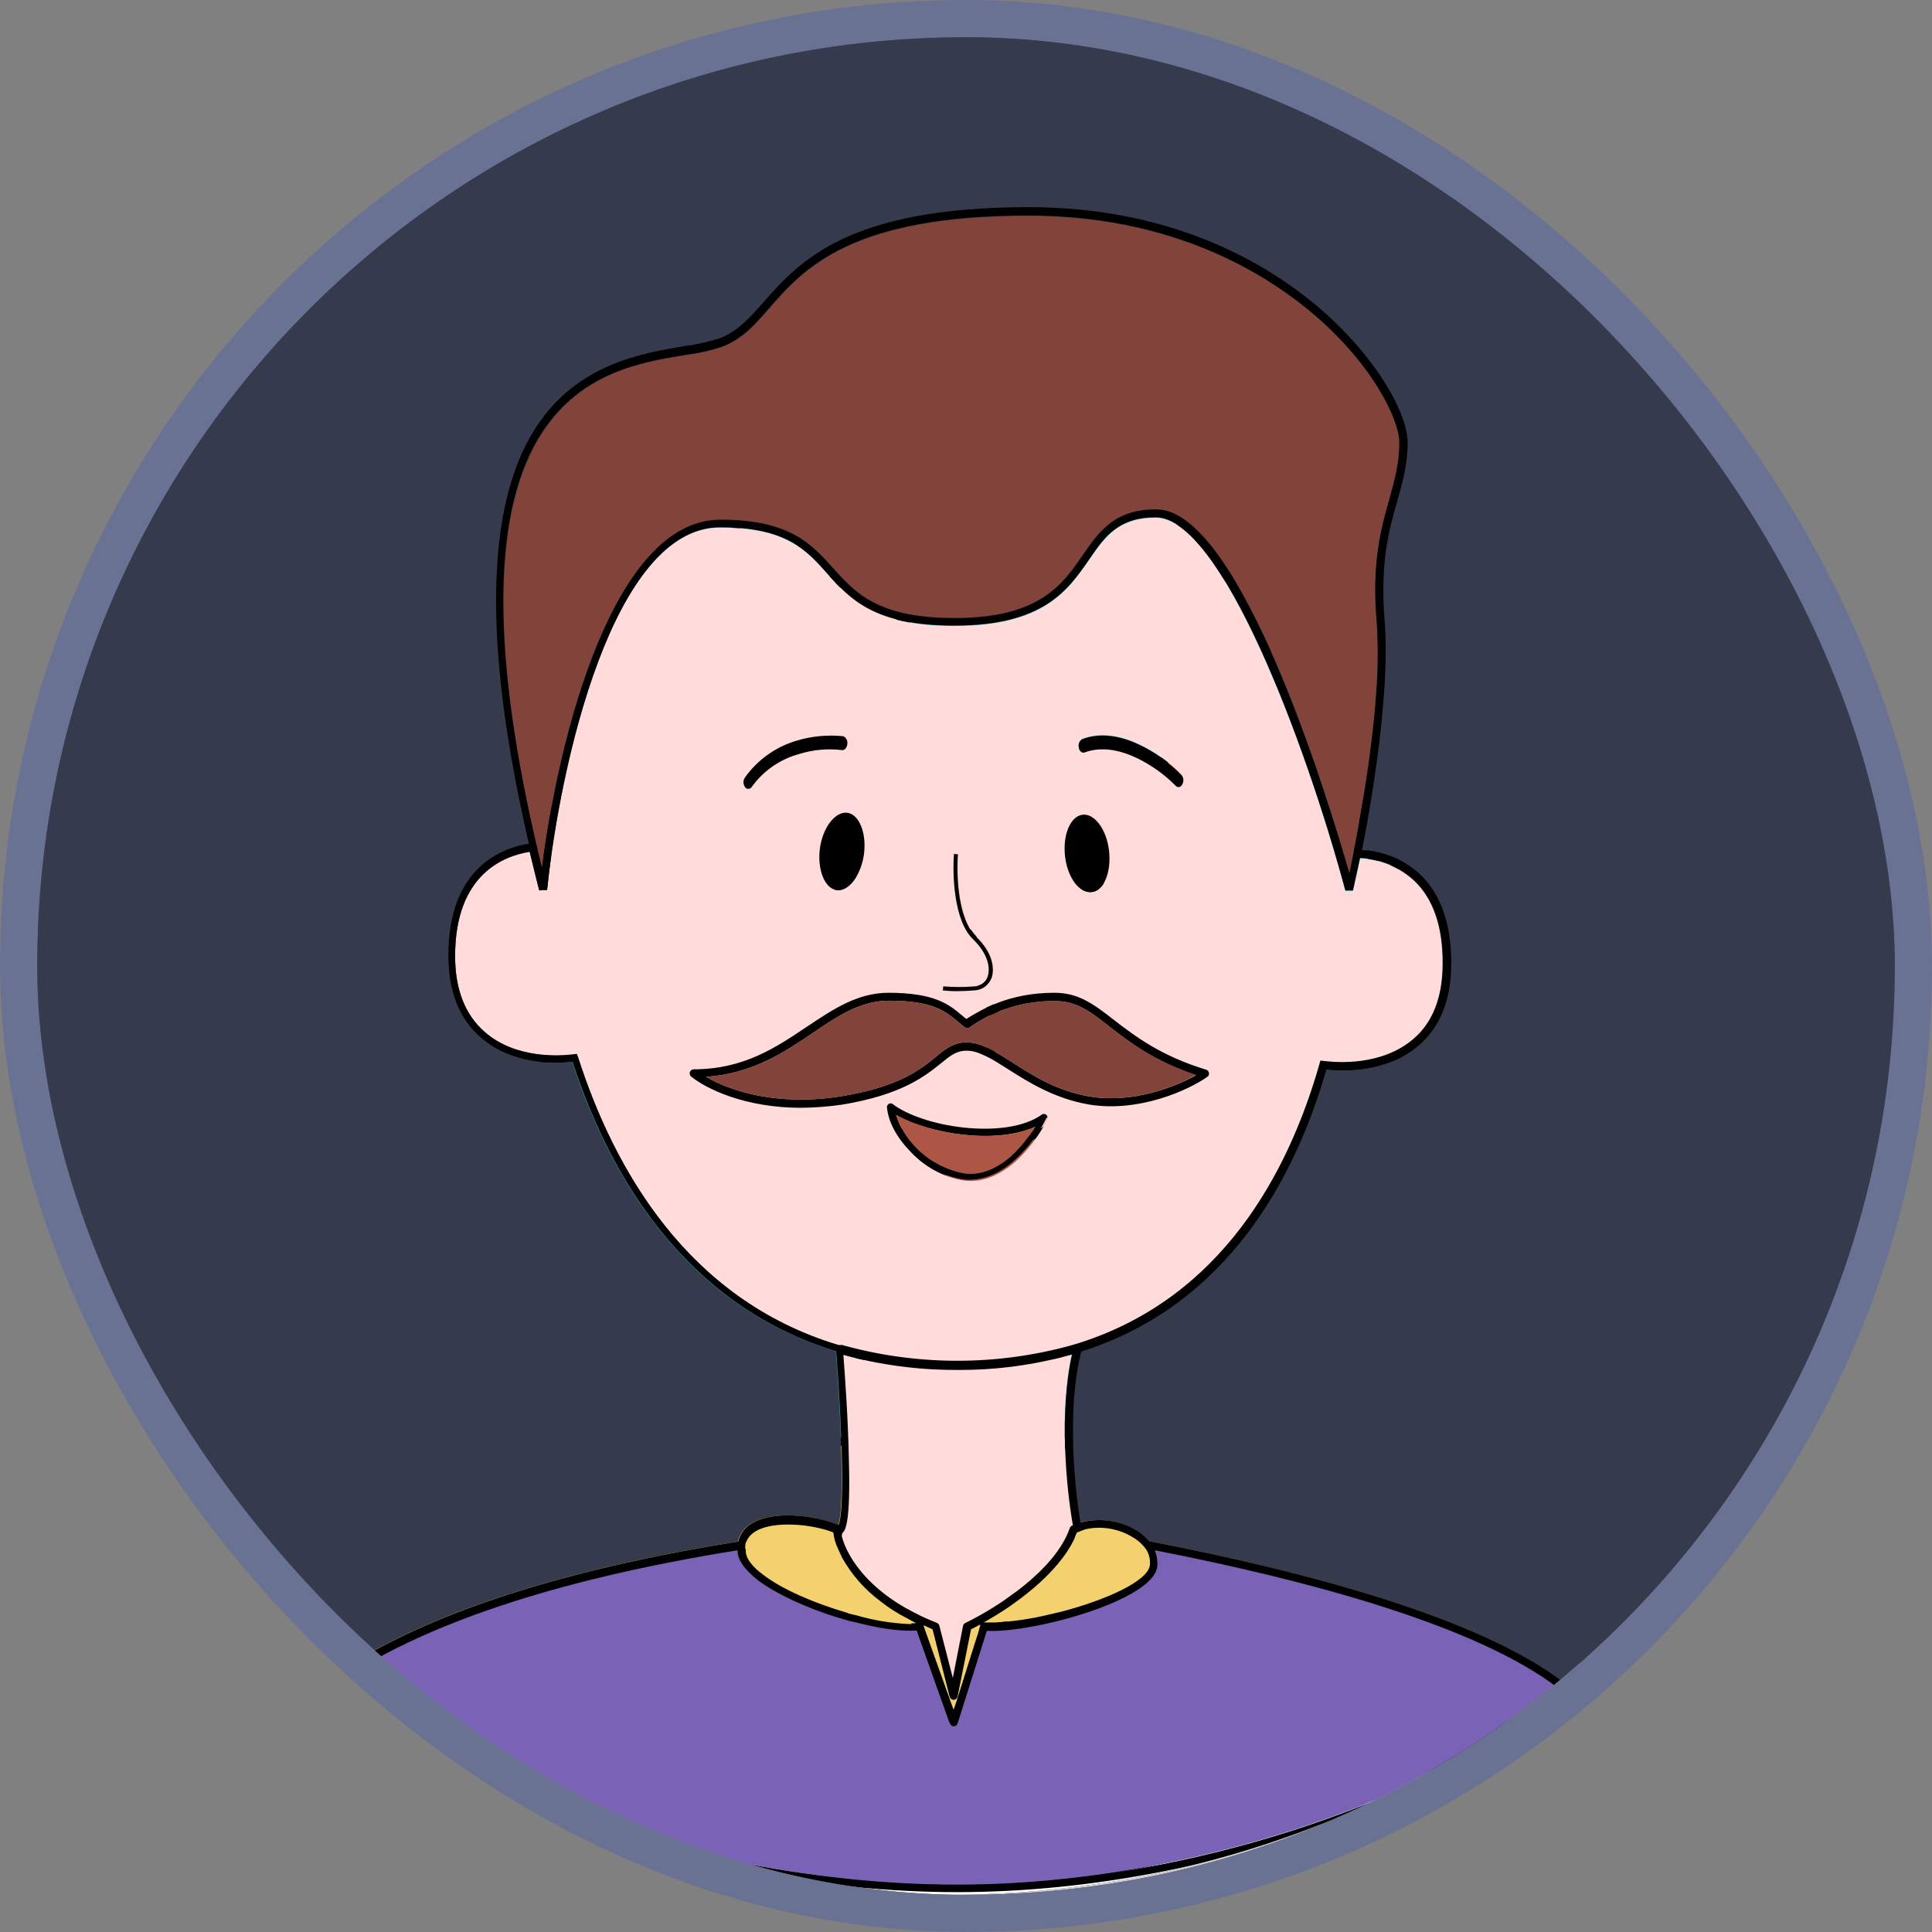 <svg width="52" height="52" viewBox="0 0 52 52" fill="none" xmlns="http://www.w3.org/2000/svg">
<rect x="0" y="0" width="52" height="52" fill="#808080" stroke="none"/>
<g clip-path="url(#clip0_530_2082)">
<rect x="1" y="1" width="50" height="50" rx="25" fill="#363A4D"/>
<g clip-path="url(#clip1_530_2082)">
<rect x="1" y="1" width="50" height="50" rx="25" fill="#363A4D"/>
<g clip-path="url(#clip2_530_2082)">
<rect x="-2" y="-4" width="55" height="55" rx="27.5" fill="#292C3A"/>
<g clip-path="url(#clip3_530_2082)">
<path d="M18.267 38.916C18.235 39.023 18.203 39.119 18.17 39.205L18.309 39.173C18.288 39.088 18.274 39.003 18.267 38.916ZM18.267 38.916C18.235 39.023 18.203 39.119 18.17 39.205L18.309 39.173C18.288 39.088 18.274 39.003 18.267 38.916ZM18.267 38.916C18.235 39.023 18.203 39.119 18.17 39.205L18.309 39.173C18.288 39.088 18.274 39.003 18.267 38.916ZM18.267 38.916C18.235 39.023 18.203 39.119 18.17 39.205L18.309 39.173C18.288 39.088 18.274 39.003 18.267 38.916ZM18.267 38.916C18.235 39.023 18.203 39.119 18.17 39.205L18.309 39.173C18.288 39.088 18.274 39.003 18.267 38.916ZM18.267 38.916C18.235 39.023 18.203 39.119 18.17 39.205L18.309 39.173C18.288 39.088 18.274 39.003 18.267 38.916ZM18.267 38.916C18.235 39.023 18.203 39.119 18.17 39.205L18.309 39.173C18.288 39.088 18.274 39.003 18.267 38.916ZM17.058 39.066C16.941 39.28 16.844 39.44 16.759 39.579C16.887 39.547 17.005 39.504 17.122 39.472C17.101 39.344 17.08 39.205 17.058 39.066ZM18.267 38.916C18.235 39.023 18.203 39.119 18.17 39.205L18.309 39.173C18.288 39.088 18.274 39.003 18.267 38.916ZM18.267 38.916C18.235 39.023 18.203 39.119 18.17 39.205L18.309 39.173C18.288 39.088 18.274 39.003 18.267 38.916ZM18.267 38.916C18.235 39.023 18.203 39.119 18.17 39.205L18.309 39.173C18.288 39.088 18.274 39.003 18.267 38.916ZM18.267 38.916C18.235 39.023 18.203 39.119 18.17 39.205L18.309 39.173C18.288 39.088 18.274 39.003 18.267 38.916ZM18.267 38.916C18.235 39.023 18.203 39.119 18.17 39.205L18.309 39.173C18.288 39.088 18.274 39.003 18.267 38.916ZM18.267 38.916C18.235 39.023 18.203 39.119 18.17 39.205L18.309 39.173C18.288 39.088 18.274 39.003 18.267 38.916Z" fill="#363A4D"/>
<path d="M41.965 45.717C37.872 48.685 33.046 50.478 28.008 50.902C22.97 51.326 17.912 50.365 13.38 48.123C16.085 49.438 20.139 50.85 25.058 50.85C30.394 50.85 34.961 49.278 37.859 47.952C39.283 47.314 40.656 46.566 41.965 45.717Z" fill="white"/>
<path d="M53.248 23.559C53.254 27.673 52.331 31.735 50.548 35.442C48.765 39.149 46.167 42.406 42.949 44.968C42.949 44.949 42.941 44.93 42.928 44.915C42.34 44.22 39.046 40.98 37.752 40.498C37.345 40.349 36.597 40.124 35.656 39.878C35.699 39.589 35.741 39.162 35.773 38.52C36.436 40.199 36.586 40.156 36.672 40.124C36.811 40.081 36.939 39.718 37.025 39.055C37.506 39.857 37.666 39.792 37.73 39.771C37.749 39.763 37.765 39.749 37.777 39.732C37.788 39.715 37.794 39.695 37.794 39.675C37.805 39.376 37.816 39.033 37.827 38.67C37.901 35.889 38.041 31.227 37.634 26.96C37.57 26.318 37.506 25.708 37.42 25.131C38.051 21.441 37.773 16.137 34.961 12.715C33.014 10.351 30.127 9.154 26.384 9.154C22.619 9.154 19.689 10.362 17.657 12.736C14.631 16.276 14.246 21.848 14.845 25.526C14.845 25.546 14.853 25.565 14.866 25.58C14.374 29.259 14.086 33.911 13.861 39.654C13.861 39.678 13.869 39.703 13.884 39.722C13.9 39.742 13.922 39.755 13.947 39.761C14.011 39.771 14.139 39.803 14.877 38.83C14.759 39.91 14.941 39.942 15.016 39.953C15.155 39.974 15.369 39.782 15.647 39.365C15.713 39.529 15.788 39.69 15.871 39.846C15.166 40.092 14.438 40.37 13.701 40.691C11.808 41.514 10.118 42.915 8.995 43.846C8.642 44.134 8.343 44.391 8.118 44.551C8.094 44.574 8.079 44.604 8.075 44.637C8.073 44.656 8.076 44.674 8.086 44.691C4.966 42.12 2.454 38.89 0.732 35.232C-0.989 31.574 -1.878 27.58 -1.87 23.537C-1.859 8.341 10.482 -4 25.699 -4C40.917 -4 53.248 8.341 53.248 23.559Z" fill="#363A4D"/>
<path d="M37.314 24.414C36.725 20.746 35.688 18.34 34.234 17.249C34.234 15.837 33.72 13.837 32.277 12.372C31.004 11.089 29.261 10.447 27.079 10.447C25.139 10.437 23.243 11.024 21.647 12.126C20.449 12.971 19.583 14.083 19.476 14.896C17.091 16.126 15.765 19.313 14.963 24.884C14.524 21.27 15.006 16.19 17.818 12.896C19.807 10.565 22.684 9.389 26.384 9.389C30.063 9.389 32.897 10.565 34.8 12.875C37.399 16.008 37.795 20.821 37.314 24.414Z" fill="#4377A5"/>
<path d="M37.613 38.659C37.602 38.959 37.592 39.226 37.592 39.483C37.39 39.228 37.211 38.956 37.057 38.67C37.046 38.65 37.028 38.633 37.007 38.623C36.986 38.614 36.962 38.611 36.939 38.617C36.916 38.621 36.896 38.633 36.88 38.65C36.865 38.668 36.856 38.69 36.854 38.713C36.8 39.173 36.704 39.697 36.629 39.868C36.469 39.643 36.084 38.755 35.784 37.932C35.777 37.908 35.76 37.889 35.738 37.877C35.716 37.865 35.691 37.861 35.667 37.868C35.642 37.873 35.62 37.886 35.605 37.906C35.589 37.925 35.581 37.95 35.581 37.975C35.573 38.59 35.53 39.204 35.453 39.814C35.164 39.739 34.865 39.664 34.544 39.59C34.502 39.546 34.462 39.5 34.426 39.451C34.414 39.435 34.397 39.423 34.378 39.418C34.359 39.412 34.338 39.412 34.319 39.419C34.3 39.423 34.282 39.432 34.267 39.445C34.252 39.458 34.241 39.475 34.234 39.493C34.234 39.499 34.234 39.505 34.232 39.511C34.23 39.516 34.227 39.521 34.223 39.526C32.49 39.13 30.459 38.766 28.748 38.702C28.544 37.59 28.523 36.927 28.651 35.975C32.608 34.371 34.715 28.938 34.822 25.623V25.356C34.822 22.287 33.795 19.88 33.218 18.993C33.956 16.319 32.298 14.223 31.197 13.4C31.185 13.391 31.172 13.385 31.159 13.382C31.145 13.378 31.131 13.377 31.117 13.379C31.103 13.381 31.09 13.386 31.078 13.393C31.066 13.4 31.055 13.41 31.047 13.421C31.038 13.432 31.032 13.445 31.029 13.459C31.025 13.472 31.024 13.486 31.026 13.5C31.029 13.514 31.033 13.528 31.04 13.54C31.047 13.552 31.057 13.562 31.068 13.571C32.127 14.362 33.72 16.373 33.014 18.939C31.004 21.367 27.443 21.57 25.657 21.303C25.422 21.271 25.261 21.26 25.154 21.249H25.079C25.079 21.238 25.09 21.228 25.09 21.217C25.165 21.025 25.325 20.597 25.325 19.656C25.325 19.346 25.304 18.982 25.261 18.544C24.983 15.806 21.85 15.196 20.235 15.25C20.207 15.252 20.181 15.264 20.162 15.283C20.142 15.303 20.13 15.329 20.128 15.357C20.128 17.549 19.476 18.715 18.791 19.934C18.043 21.249 17.283 22.607 17.283 25.356V25.623C17.337 28.222 18.224 30.853 19.732 32.874C20.652 34.104 21.743 35.034 22.951 35.633C23.08 36.777 23.069 37.462 22.909 38.691H22.673C21.275 38.695 19.881 38.842 18.513 39.13C18.471 38.905 18.428 38.67 18.396 38.445C18.392 38.421 18.381 38.399 18.364 38.381C18.346 38.364 18.324 38.353 18.299 38.349C18.276 38.348 18.253 38.355 18.233 38.368C18.214 38.382 18.2 38.401 18.192 38.424C18.107 38.702 18 39.002 17.904 39.269C17.711 39.312 17.519 39.365 17.326 39.419C17.283 39.205 17.251 38.959 17.219 38.713C17.216 38.69 17.207 38.669 17.192 38.651C17.176 38.634 17.156 38.622 17.134 38.617C17.111 38.611 17.087 38.614 17.066 38.623C17.045 38.633 17.027 38.65 17.016 38.67C16.824 39.034 16.599 39.419 16.428 39.675C16.31 39.707 16.203 39.75 16.086 39.782C15.962 39.564 15.858 39.335 15.776 39.098C15.77 39.079 15.759 39.063 15.743 39.052C15.728 39.04 15.709 39.034 15.69 39.034C15.669 39.031 15.647 39.035 15.628 39.044C15.609 39.053 15.594 39.069 15.583 39.087C15.439 39.324 15.266 39.543 15.07 39.739C15.027 39.568 15.059 38.969 15.134 38.467C15.138 38.443 15.134 38.418 15.123 38.397C15.111 38.375 15.092 38.358 15.07 38.349C15.048 38.341 15.024 38.34 15.001 38.346C14.978 38.351 14.957 38.364 14.941 38.381C14.674 38.754 14.385 39.111 14.075 39.451C14.332 33.323 14.642 28.928 15.08 25.612C15.08 25.58 15.091 25.538 15.091 25.506C15.091 25.473 15.102 25.431 15.102 25.399C15.262 24.212 15.444 23.174 15.636 22.233C16.481 18.212 17.701 15.998 19.615 15.036C19.63 15.027 19.643 15.015 19.652 15C19.662 14.985 19.667 14.968 19.668 14.95C19.797 13.464 22.77 10.641 27.058 10.641C29.186 10.641 30.876 11.272 32.105 12.512C33.528 13.945 34.02 15.924 33.998 17.292C34.001 17.325 34.017 17.356 34.041 17.378C35.763 18.629 36.693 21.656 37.175 25.142C37.185 25.249 37.207 25.366 37.217 25.484C37.228 25.527 37.228 25.57 37.239 25.612C37.848 30.264 37.699 35.601 37.613 38.659Z" fill="#1EB0B4"/>
<path d="M42.682 44.957C41.794 45.599 34.576 50.647 25.047 50.647C19.753 50.647 15.476 49 12.813 47.62C10.321 46.326 8.749 45.011 8.354 44.668C8.567 44.508 8.835 44.283 9.134 44.038C9.69 43.578 10.385 43 11.177 42.433C11.992 41.838 12.866 41.33 13.786 40.915C14.545 40.583 15.283 40.294 16 40.059C16.032 40.049 16.075 40.038 16.107 40.027C16.194 39.994 16.284 39.965 16.374 39.942C16.433 39.919 16.494 39.901 16.556 39.888C16.759 39.824 16.962 39.77 17.155 39.706L17.262 39.674C17.294 39.664 17.326 39.653 17.369 39.642C17.518 39.599 17.668 39.567 17.807 39.525L17.936 39.492L18.064 39.46L18.331 39.396C18.366 39.384 18.402 39.377 18.438 39.375C18.47 39.364 18.513 39.364 18.545 39.353C19.978 39.044 21.442 38.897 22.908 38.915C23.037 39.097 23.293 39.813 23.614 40.786C23.625 40.819 23.636 40.861 23.646 40.893C23.657 40.925 23.668 40.968 23.678 41C24.32 42.968 25.186 45.834 25.71 47.631C25.717 47.653 25.732 47.673 25.751 47.686C25.77 47.7 25.794 47.707 25.817 47.706C25.84 47.705 25.863 47.698 25.882 47.684C25.901 47.671 25.916 47.652 25.924 47.631C26.33 46.187 27.207 43.214 27.881 41.129C27.892 41.097 27.902 41.054 27.913 41.022C27.924 40.99 27.934 40.947 27.945 40.915C28.287 39.877 28.576 39.097 28.715 38.904C30.405 38.979 32.415 39.332 34.137 39.717C34.172 39.729 34.208 39.736 34.244 39.738C34.279 39.751 34.315 39.758 34.351 39.76C34.369 39.762 34.387 39.766 34.404 39.77C34.469 39.781 34.533 39.803 34.597 39.813C34.661 39.824 34.736 39.845 34.8 39.867C35.003 39.92 35.196 39.963 35.388 40.017C35.42 40.027 35.453 40.038 35.495 40.049L35.592 40.081C36.511 40.327 37.249 40.551 37.656 40.701C38.843 41.129 41.858 44.016 42.682 44.957Z" fill="#FFD14A"/>
<path d="M28.555 38.809C28.533 38.841 28.523 38.873 28.501 38.905C28.33 39.236 28.052 39.985 27.742 40.915C27.731 40.947 27.721 40.99 27.71 41.022C27.699 41.054 27.689 41.097 27.678 41.129C26.983 43.268 26.127 46.198 25.838 47.214C25.539 46.177 24.641 43.15 23.935 41.011C23.924 40.979 23.913 40.937 23.903 40.905C23.892 40.873 23.881 40.83 23.871 40.798C23.582 39.921 23.336 39.226 23.175 38.916C23.162 38.881 23.144 38.849 23.122 38.819V38.809C23.122 38.776 23.133 38.734 23.133 38.702C23.278 37.724 23.296 36.732 23.186 35.75C24.173 36.202 25.245 36.436 26.33 36.434C27.048 36.437 27.761 36.313 28.437 36.071C28.319 36.969 28.352 37.632 28.544 38.702C28.544 38.723 28.555 38.766 28.555 38.809Z" fill="#FEC2A9"/>
<path d="M33.089 19.186C30.993 21.581 27.432 21.784 25.625 21.517C25.4 21.485 25.24 21.474 25.143 21.463C25.004 21.453 24.919 21.453 24.876 21.378C24.833 21.303 24.855 21.239 24.897 21.143C24.994 20.897 25.229 20.255 25.058 18.565C24.801 16.042 21.924 15.432 20.352 15.464C20.331 17.646 19.679 18.811 18.984 20.041C18.256 21.335 17.497 22.672 17.497 25.356V25.623C17.583 29.634 19.732 33.804 23.111 35.462C23.186 35.494 23.261 35.537 23.336 35.569C23.411 35.601 23.507 35.644 23.582 35.676C24.448 36.029 25.374 36.211 26.309 36.211C27.041 36.214 27.766 36.08 28.448 35.815C28.491 35.804 28.523 35.783 28.566 35.772C28.608 35.762 28.64 35.74 28.683 35.73C32.469 34.115 34.479 28.853 34.586 25.623V25.356C34.608 22.426 33.656 20.105 33.089 19.186ZM20.919 22.233C20.898 22.255 20.869 22.267 20.839 22.267C20.809 22.267 20.78 22.255 20.759 22.233C20.738 22.212 20.726 22.183 20.726 22.153C20.726 22.123 20.738 22.094 20.759 22.073C21.112 21.72 21.593 21.538 22.042 21.442C22.418 21.364 22.803 21.339 23.186 21.367C23.202 21.369 23.217 21.373 23.231 21.38C23.244 21.387 23.256 21.397 23.266 21.409C23.276 21.421 23.284 21.435 23.288 21.45C23.293 21.465 23.295 21.48 23.293 21.496C23.292 21.511 23.288 21.526 23.28 21.54C23.273 21.553 23.263 21.566 23.251 21.576C23.239 21.586 23.226 21.593 23.211 21.598C23.196 21.602 23.18 21.604 23.165 21.602C22.807 21.575 22.447 21.597 22.096 21.667C21.657 21.74 21.249 21.936 20.919 22.233ZM23.379 25.41C23.356 25.447 23.331 25.483 23.304 25.517C23.27 25.558 23.23 25.594 23.186 25.623C23.124 25.669 23.049 25.695 22.973 25.698C22.888 25.7 22.805 25.674 22.737 25.623C22.693 25.594 22.654 25.558 22.62 25.517C22.589 25.485 22.563 25.449 22.545 25.41C22.415 25.177 22.345 24.916 22.341 24.65C22.331 24.062 22.587 23.581 22.919 23.581C23.25 23.581 23.539 24.041 23.55 24.629C23.567 24.9 23.508 25.171 23.379 25.41ZM26.705 27.388C26.373 26.918 26.191 26.18 26.106 25.623C26.106 25.591 26.095 25.549 26.095 25.517C26.095 25.485 26.084 25.442 26.084 25.41C26.074 25.303 26.063 25.206 26.063 25.132C26.063 25.105 26.073 25.079 26.09 25.059C26.108 25.04 26.133 25.027 26.159 25.025C26.187 25.024 26.214 25.033 26.236 25.051C26.258 25.069 26.272 25.093 26.277 25.121C26.279 25.221 26.289 25.322 26.309 25.42C26.309 25.452 26.32 25.495 26.32 25.527C26.32 25.559 26.33 25.602 26.33 25.634C26.416 26.158 26.587 26.843 26.887 27.27C26.961 27.36 27.013 27.466 27.037 27.579C27.061 27.693 27.057 27.811 27.026 27.923C26.887 28.383 26.309 28.618 26.191 28.661C26.181 28.661 26.17 28.671 26.159 28.671C26.138 28.67 26.117 28.662 26.099 28.649C26.082 28.636 26.07 28.617 26.063 28.596C26.058 28.583 26.056 28.569 26.056 28.555C26.057 28.54 26.06 28.526 26.066 28.513C26.072 28.5 26.08 28.489 26.091 28.479C26.101 28.47 26.114 28.462 26.127 28.457C26.416 28.351 26.747 28.126 26.822 27.859C26.839 27.776 26.837 27.692 26.817 27.61C26.796 27.529 26.758 27.453 26.705 27.388ZM28.437 30.286C28.277 30.716 28.038 31.111 27.731 31.452C27.389 31.826 26.94 32.126 26.395 32.093C25.874 32.05 25.38 31.844 24.983 31.505C24.598 31.184 24.331 30.789 24.256 30.415C24.252 30.396 24.255 30.377 24.262 30.36C24.27 30.343 24.282 30.328 24.299 30.318C24.312 30.308 24.329 30.302 24.347 30.302C24.364 30.302 24.381 30.308 24.395 30.318C24.78 30.553 25.518 30.725 26.298 30.725C27.079 30.725 27.849 30.564 28.288 30.169C28.301 30.154 28.319 30.145 28.339 30.143C28.359 30.141 28.378 30.146 28.394 30.158C28.413 30.173 28.427 30.193 28.434 30.216C28.442 30.239 28.443 30.263 28.437 30.286ZM29.988 24.843C29.963 25.043 29.898 25.236 29.795 25.41C29.774 25.442 29.753 25.485 29.731 25.517C29.705 25.554 29.677 25.59 29.646 25.623C29.595 25.682 29.533 25.728 29.463 25.76C29.392 25.791 29.316 25.807 29.239 25.805C29.183 25.795 29.13 25.774 29.082 25.742C29.034 25.711 28.993 25.671 28.961 25.623C28.938 25.589 28.916 25.554 28.897 25.517C28.878 25.483 28.864 25.447 28.854 25.41C28.775 25.168 28.757 24.911 28.801 24.661C28.886 24.084 29.229 23.656 29.549 23.699C29.87 23.741 30.073 24.265 29.988 24.843ZM31.603 22.18C31.585 22.205 31.559 22.222 31.529 22.228C31.499 22.234 31.468 22.228 31.442 22.212C31.146 22.007 30.822 21.845 30.48 21.731C30.063 21.577 29.61 21.543 29.175 21.635C29.16 21.639 29.145 21.641 29.129 21.639C29.114 21.637 29.099 21.632 29.086 21.624C29.073 21.616 29.061 21.605 29.053 21.592C29.044 21.579 29.038 21.564 29.036 21.549C29.032 21.534 29.032 21.519 29.034 21.504C29.036 21.489 29.042 21.474 29.05 21.462C29.058 21.449 29.068 21.437 29.081 21.429C29.093 21.42 29.107 21.413 29.122 21.41C29.603 21.282 30.116 21.367 30.555 21.506C30.922 21.622 31.268 21.795 31.581 22.02C31.603 22.04 31.617 22.067 31.621 22.096C31.625 22.125 31.618 22.155 31.603 22.18Z" fill="#FEC2A9"/>
<path d="M29.988 24.843C29.963 25.043 29.897 25.235 29.795 25.409C29.774 25.441 29.752 25.484 29.731 25.516C29.705 25.554 29.677 25.59 29.645 25.623C29.595 25.681 29.533 25.728 29.462 25.759C29.392 25.791 29.316 25.806 29.239 25.805C29.183 25.795 29.129 25.773 29.082 25.742C29.034 25.711 28.993 25.671 28.961 25.623C28.937 25.589 28.916 25.553 28.897 25.516C28.878 25.483 28.864 25.447 28.854 25.409C28.775 25.168 28.757 24.911 28.801 24.661C28.886 24.083 29.228 23.655 29.549 23.698C29.87 23.741 30.073 24.265 29.988 24.843Z" fill="black"/>
<path d="M23.56 24.628C23.575 24.9 23.512 25.171 23.378 25.409C23.356 25.446 23.331 25.482 23.304 25.516C23.27 25.557 23.23 25.593 23.186 25.623C23.123 25.668 23.049 25.694 22.972 25.698C22.888 25.699 22.805 25.673 22.737 25.623C22.693 25.593 22.653 25.557 22.619 25.516C22.588 25.485 22.563 25.448 22.544 25.409C22.414 25.177 22.344 24.916 22.341 24.649C22.33 24.061 22.587 23.58 22.919 23.58C23.25 23.58 23.539 24.04 23.56 24.628Z" fill="black"/>
<path fill-rule="evenodd" clip-rule="evenodd" d="M23.293 21.495C23.288 21.525 23.273 21.553 23.249 21.573C23.226 21.592 23.196 21.603 23.165 21.602C22.807 21.575 22.448 21.596 22.096 21.666C21.658 21.742 21.251 21.938 20.919 22.233C20.898 22.254 20.869 22.266 20.839 22.266C20.809 22.266 20.78 22.254 20.759 22.233C20.738 22.212 20.726 22.183 20.726 22.153C20.726 22.123 20.738 22.094 20.759 22.073C21.112 21.72 21.593 21.538 22.042 21.442C22.418 21.364 22.803 21.338 23.186 21.367C23.217 21.372 23.244 21.387 23.264 21.411C23.284 21.434 23.294 21.464 23.293 21.495Z" fill="black"/>
<path fill-rule="evenodd" clip-rule="evenodd" d="M31.602 22.179C31.584 22.203 31.558 22.221 31.528 22.226C31.498 22.232 31.468 22.227 31.442 22.211C31.145 22.005 30.821 21.843 30.479 21.73C30.062 21.575 29.61 21.542 29.175 21.633C29.16 21.638 29.144 21.64 29.129 21.638C29.113 21.636 29.099 21.631 29.085 21.623C29.072 21.615 29.061 21.604 29.052 21.591C29.044 21.578 29.038 21.563 29.036 21.548C29.032 21.533 29.031 21.518 29.034 21.503C29.036 21.488 29.041 21.473 29.049 21.46C29.057 21.447 29.068 21.436 29.08 21.427C29.092 21.418 29.106 21.412 29.121 21.409C29.602 21.28 30.116 21.366 30.554 21.505C30.921 21.621 31.268 21.794 31.581 22.018C31.602 22.038 31.616 22.065 31.62 22.095C31.624 22.124 31.618 22.154 31.602 22.179Z" fill="black"/>
<path d="M27.015 27.912C26.875 28.372 26.298 28.607 26.18 28.65C26.17 28.65 26.159 28.66 26.148 28.66C26.127 28.659 26.106 28.651 26.088 28.638C26.071 28.625 26.058 28.606 26.052 28.586C26.047 28.572 26.044 28.558 26.045 28.544C26.046 28.529 26.049 28.515 26.055 28.503C26.061 28.49 26.069 28.478 26.08 28.468C26.09 28.459 26.103 28.451 26.116 28.447C26.405 28.34 26.736 28.115 26.811 27.848C26.832 27.766 26.832 27.681 26.814 27.6C26.795 27.518 26.758 27.442 26.704 27.377C26.373 26.907 26.191 26.169 26.105 25.613C26.105 25.581 26.095 25.538 26.095 25.506C26.095 25.474 26.084 25.431 26.084 25.399C26.073 25.292 26.063 25.195 26.063 25.121C26.062 25.094 26.072 25.068 26.09 25.049C26.108 25.029 26.133 25.016 26.159 25.014C26.187 25.013 26.214 25.022 26.236 25.04C26.257 25.058 26.272 25.082 26.277 25.11C26.278 25.21 26.289 25.311 26.309 25.409C26.309 25.442 26.319 25.484 26.319 25.516C26.319 25.548 26.33 25.591 26.33 25.623C26.416 26.147 26.587 26.832 26.886 27.259C26.957 27.351 27.005 27.457 27.028 27.57C27.05 27.684 27.045 27.801 27.015 27.912Z" fill="black"/>
<path fill-rule="evenodd" clip-rule="evenodd" d="M28.394 30.179C28.378 30.168 28.358 30.163 28.338 30.165C28.319 30.166 28.3 30.175 28.287 30.19C27.849 30.575 27.079 30.746 26.298 30.746C25.517 30.746 24.779 30.575 24.394 30.34C24.381 30.329 24.364 30.324 24.346 30.324C24.329 30.324 24.312 30.329 24.298 30.34C24.283 30.351 24.272 30.365 24.264 30.382C24.257 30.399 24.254 30.418 24.255 30.436C24.32 30.81 24.598 31.217 24.983 31.527C25.379 31.867 25.873 32.074 26.394 32.115C26.94 32.147 27.389 31.848 27.731 31.473C28.031 31.128 28.27 30.734 28.437 30.308C28.448 30.244 28.437 30.201 28.394 30.179ZM26.405 31.922C25.924 31.88 25.468 31.689 25.1 31.377C24.835 31.167 24.626 30.896 24.491 30.586C24.94 30.789 25.613 30.917 26.298 30.917C26.961 30.917 27.645 30.8 28.137 30.511C27.996 30.807 27.812 31.081 27.592 31.324C27.271 31.687 26.865 31.944 26.405 31.922Z" fill="black"/>
<path fill-rule="evenodd" clip-rule="evenodd" d="M28.138 30.521C27.996 30.817 27.813 31.091 27.593 31.334C27.272 31.687 26.865 31.944 26.395 31.922C25.914 31.88 25.458 31.689 25.09 31.377C24.825 31.167 24.616 30.896 24.48 30.586C24.93 30.789 25.603 30.917 26.288 30.917C26.972 30.917 27.646 30.81 28.138 30.521Z" fill="#AE5646"/>
<path d="M42.927 44.916C42.339 44.22 39.045 40.98 37.751 40.499C37.345 40.349 36.596 40.124 35.655 39.879C35.698 39.59 35.741 39.162 35.773 38.52C36.436 40.199 36.586 40.157 36.671 40.124C36.81 40.082 36.939 39.718 37.024 39.055C37.505 39.857 37.666 39.793 37.73 39.772C37.749 39.763 37.765 39.75 37.776 39.733C37.788 39.716 37.794 39.696 37.794 39.675C37.805 39.376 37.816 39.034 37.826 38.67C37.901 35.89 38.04 31.227 37.634 26.96C37.57 26.318 37.505 25.709 37.42 25.131C38.051 21.442 37.773 16.138 34.96 12.715C33.014 10.352 30.126 9.154 26.384 9.154C22.619 9.154 19.689 10.363 17.657 12.737C14.631 16.277 14.246 21.848 14.845 25.527C14.845 25.547 14.852 25.566 14.866 25.581C14.374 29.259 14.085 33.911 13.861 39.654C13.86 39.679 13.868 39.703 13.884 39.723C13.9 39.742 13.922 39.756 13.946 39.761C14.01 39.772 14.139 39.804 14.877 38.831C14.759 39.911 14.941 39.943 15.016 39.953C15.155 39.975 15.368 39.782 15.647 39.365C15.713 39.53 15.788 39.69 15.871 39.846C15.165 40.093 14.438 40.37 13.7 40.691C11.807 41.515 10.118 42.916 8.995 43.846C8.642 44.135 8.342 44.392 8.118 44.552C8.093 44.574 8.078 44.605 8.075 44.638C8.072 44.656 8.076 44.675 8.086 44.691C8.086 44.702 8.097 44.712 8.107 44.723C8.118 44.734 9.797 46.274 12.706 47.792C12.92 47.899 13.133 48.017 13.369 48.124C16.074 49.439 20.127 50.851 25.047 50.851C30.383 50.851 34.95 49.279 37.848 47.953C39.273 47.305 40.649 46.554 41.965 45.707C42.296 45.461 42.628 45.215 42.949 44.958C42.946 44.942 42.939 44.927 42.927 44.916ZM17.817 12.876C19.807 10.544 22.683 9.368 26.384 9.368C30.062 9.368 32.896 10.544 34.8 12.854C37.398 16.009 37.794 20.822 37.313 24.415C36.725 20.747 35.687 18.341 34.233 17.25C34.233 15.838 33.72 13.838 32.276 12.373C31.003 11.09 29.26 10.448 27.079 10.448C25.139 10.438 23.242 11.024 21.646 12.127C20.448 12.972 19.582 14.084 19.475 14.897C17.09 16.127 15.764 19.314 14.962 24.885C14.524 21.249 15.016 16.18 17.817 12.876ZM15.775 39.119C15.769 39.101 15.758 39.085 15.743 39.073C15.727 39.062 15.709 39.055 15.689 39.055C15.668 39.052 15.647 39.056 15.628 39.066C15.609 39.075 15.593 39.09 15.582 39.109C15.438 39.346 15.266 39.565 15.069 39.761C15.026 39.59 15.058 38.991 15.133 38.488C15.138 38.464 15.133 38.44 15.122 38.418C15.11 38.397 15.092 38.38 15.069 38.371C15.047 38.363 15.023 38.361 15 38.367C14.977 38.373 14.957 38.385 14.941 38.403C14.673 38.776 14.384 39.133 14.075 39.472C14.331 33.344 14.641 28.949 15.08 25.634C15.08 25.602 15.091 25.559 15.091 25.527C15.091 25.495 15.101 25.452 15.101 25.42C15.262 24.233 15.443 23.196 15.636 22.255C16.481 18.234 17.7 16.02 19.614 15.057C19.629 15.049 19.642 15.036 19.652 15.021C19.661 15.007 19.666 14.989 19.668 14.972C19.796 13.485 22.769 10.662 27.057 10.662C29.185 10.662 30.875 11.293 32.105 12.534C33.527 13.967 34.019 15.945 33.998 17.314C34.001 17.347 34.016 17.377 34.041 17.399C35.762 18.651 36.693 21.677 37.174 25.163C37.185 25.27 37.206 25.388 37.217 25.506C37.227 25.548 37.227 25.591 37.238 25.634C37.826 30.275 37.676 35.612 37.591 38.67C37.58 38.97 37.57 39.237 37.57 39.494C37.368 39.239 37.189 38.967 37.035 38.681C37.024 38.66 37.006 38.644 36.985 38.634C36.964 38.625 36.94 38.622 36.917 38.627C36.895 38.632 36.874 38.644 36.858 38.661C36.843 38.678 36.834 38.7 36.832 38.724C36.778 39.184 36.682 39.708 36.607 39.879C36.447 39.654 36.062 38.766 35.762 37.943C35.755 37.919 35.738 37.899 35.716 37.887C35.694 37.875 35.669 37.872 35.645 37.879C35.62 37.884 35.598 37.897 35.583 37.917C35.567 37.936 35.559 37.961 35.559 37.986C35.551 38.601 35.508 39.215 35.431 39.825C35.142 39.75 34.843 39.675 34.522 39.6C34.48 39.557 34.44 39.51 34.404 39.462C34.392 39.446 34.375 39.434 34.356 39.429C34.337 39.423 34.316 39.423 34.297 39.429C34.278 39.434 34.26 39.443 34.245 39.456C34.23 39.469 34.219 39.486 34.212 39.504C34.212 39.51 34.212 39.516 34.21 39.522C34.208 39.527 34.205 39.532 34.201 39.536C32.468 39.141 30.437 38.777 28.726 38.713C28.522 37.601 28.501 36.938 28.629 35.986C32.608 34.371 34.714 28.939 34.821 25.623V25.356C34.821 22.287 33.794 19.881 33.217 18.993C33.955 16.319 32.297 14.223 31.196 13.4C31.185 13.391 31.172 13.385 31.158 13.382C31.145 13.378 31.131 13.378 31.117 13.38C31.103 13.382 31.089 13.386 31.077 13.393C31.065 13.401 31.055 13.41 31.046 13.421C31.038 13.432 31.032 13.445 31.028 13.459C31.025 13.473 31.024 13.487 31.026 13.501C31.028 13.514 31.032 13.528 31.04 13.54C31.047 13.552 31.056 13.563 31.067 13.571C32.126 14.362 33.72 16.373 33.014 18.939C31.003 21.367 27.442 21.57 25.656 21.303C25.421 21.271 25.261 21.26 25.154 21.249H25.079C25.079 21.239 25.09 21.228 25.09 21.217C25.164 21.025 25.325 20.597 25.325 19.656C25.325 19.346 25.303 18.982 25.261 18.544C24.983 15.806 21.849 15.197 20.234 15.25C20.207 15.252 20.181 15.264 20.161 15.284C20.141 15.303 20.129 15.329 20.127 15.357C20.127 17.549 19.475 18.715 18.791 19.934C18.042 21.249 17.283 22.608 17.283 25.356V25.623C17.336 28.222 18.224 30.853 19.732 32.874C20.651 34.104 21.742 35.034 22.951 35.633C23.079 36.777 23.068 37.462 22.908 38.691H22.673C21.275 38.695 19.881 38.842 18.513 39.13C18.47 38.905 18.427 38.67 18.395 38.446C18.392 38.421 18.38 38.399 18.363 38.381C18.346 38.364 18.323 38.353 18.299 38.349C18.275 38.348 18.252 38.355 18.233 38.368C18.213 38.382 18.199 38.402 18.192 38.424C18.106 38.702 17.999 39.002 17.903 39.269C17.71 39.312 17.518 39.365 17.326 39.419C17.283 39.205 17.251 38.959 17.219 38.713C17.216 38.69 17.206 38.669 17.191 38.651C17.175 38.634 17.155 38.622 17.133 38.617C17.11 38.611 17.087 38.614 17.065 38.624C17.044 38.633 17.026 38.65 17.015 38.67C16.823 39.034 16.598 39.419 16.427 39.675C16.31 39.708 16.203 39.75 16.085 39.782C15.963 39.57 15.86 39.349 15.775 39.119ZM23.186 35.74C24.172 36.192 25.245 36.425 26.33 36.424C27.048 36.426 27.761 36.303 28.437 36.061C28.319 36.959 28.351 37.622 28.544 38.691C28.554 38.724 28.554 38.766 28.565 38.798V38.809C28.544 38.841 28.533 38.873 28.512 38.905C28.34 39.237 28.062 39.986 27.752 40.916C27.742 40.948 27.731 40.991 27.72 41.023C27.71 41.055 27.699 41.098 27.688 41.13C26.993 43.269 26.137 46.199 25.849 47.215C25.549 46.177 24.651 43.151 23.945 41.012C23.934 40.98 23.924 40.937 23.913 40.905C23.902 40.873 23.892 40.83 23.881 40.798C23.592 39.921 23.346 39.226 23.186 38.916C23.173 38.882 23.155 38.849 23.133 38.82V38.809C23.133 38.777 23.143 38.734 23.143 38.702C23.282 37.505 23.293 36.809 23.186 35.74ZM28.469 35.815C27.787 36.078 27.061 36.212 26.33 36.211C25.395 36.211 24.469 36.029 23.603 35.676C23.517 35.644 23.432 35.601 23.357 35.569C23.282 35.537 23.207 35.494 23.133 35.462C19.742 33.804 17.604 29.634 17.518 25.623V25.356C17.518 22.672 18.267 21.335 19.005 20.041C19.7 18.811 20.352 17.645 20.373 15.464C21.945 15.432 24.822 16.041 25.079 18.565C25.25 20.255 25.015 20.896 24.918 21.142C24.886 21.239 24.854 21.314 24.897 21.378C24.94 21.442 25.025 21.453 25.164 21.463C25.326 21.471 25.486 21.489 25.646 21.517C27.442 21.784 31.014 21.581 33.11 19.185C33.677 20.116 34.629 22.426 34.629 25.367V25.634C34.522 28.853 32.511 34.125 28.726 35.74C28.683 35.751 28.651 35.772 28.608 35.783C28.561 35.791 28.515 35.802 28.469 35.815ZM18.309 39.173C18.256 39.184 18.213 39.194 18.17 39.205C18.203 39.119 18.235 39.012 18.267 38.916C18.274 39.003 18.288 39.089 18.309 39.173ZM17.122 39.472C17.005 39.504 16.876 39.547 16.759 39.579C16.844 39.44 16.941 39.269 17.058 39.066C17.08 39.205 17.101 39.344 17.122 39.472ZM25.057 50.648C19.764 50.648 15.486 49.001 12.823 47.621C10.332 46.327 8.76 45.012 8.364 44.67C8.578 44.509 8.845 44.285 9.145 44.039C9.701 43.579 10.396 43.001 11.187 42.434C12.002 41.84 12.877 41.331 13.796 40.916C14.556 40.584 15.294 40.296 16.01 40.06C16.042 40.05 16.085 40.039 16.117 40.028C16.205 39.995 16.294 39.966 16.384 39.943C16.444 39.92 16.504 39.902 16.566 39.889C16.77 39.825 16.973 39.772 17.165 39.708L17.272 39.675C17.304 39.665 17.336 39.654 17.379 39.643C17.529 39.6 17.678 39.569 17.817 39.526L17.946 39.494L18.074 39.462L18.341 39.397C18.376 39.385 18.412 39.378 18.448 39.376C18.48 39.365 18.523 39.365 18.555 39.355C19.989 39.045 21.452 38.898 22.919 38.916C23.047 39.098 23.304 39.814 23.624 40.788C23.635 40.82 23.646 40.862 23.657 40.895C23.667 40.927 23.678 40.969 23.689 41.002C24.33 42.969 25.196 45.835 25.721 47.632C25.727 47.654 25.742 47.674 25.761 47.688C25.78 47.701 25.804 47.708 25.827 47.707C25.851 47.706 25.873 47.699 25.892 47.686C25.911 47.672 25.926 47.654 25.934 47.632C26.341 46.188 27.218 43.215 27.891 41.13C27.902 41.098 27.913 41.055 27.924 41.023C27.934 40.991 27.945 40.948 27.956 40.916C28.298 39.879 28.587 39.098 28.726 38.905C30.415 38.98 32.426 39.333 34.147 39.718C34.182 39.73 34.218 39.738 34.254 39.74C34.289 39.752 34.325 39.759 34.361 39.761C34.379 39.764 34.397 39.767 34.415 39.772C34.479 39.782 34.543 39.804 34.607 39.814C34.672 39.825 34.746 39.846 34.81 39.868C35.014 39.921 35.206 39.964 35.399 40.018C35.431 40.028 35.463 40.039 35.506 40.05L35.602 40.082C36.522 40.328 37.259 40.552 37.666 40.702C38.842 41.141 41.858 44.028 42.681 44.969C41.804 45.611 34.586 50.648 25.057 50.648Z" fill="black"/>
</g>
<g clip-path="url(#clip4_530_2082)">
<path d="M53 23.476C53.005 27.711 52.024 31.89 50.135 35.68C48.245 39.471 45.499 42.769 42.113 45.314C39.85 43.542 35.122 42.293 30.917 41.482C30.838 41.39 30.749 41.307 30.65 41.237C30.42 41.084 30.16 40.982 29.888 40.938C29.615 40.894 29.337 40.908 29.07 40.98C28.9 39.934 28.707 37.874 29.092 36.38C32.998 35.142 34.834 31.759 35.688 28.791C36.147 28.845 37.332 28.877 38.185 28.13C38.762 27.628 39.05 26.892 39.05 25.92C39.05 24.874 38.773 24.074 38.217 23.54C37.79 23.139 37.234 22.905 36.648 22.878C37.001 21.096 37.396 18.438 37.257 16.72C37.129 15.14 37.374 14.254 37.598 13.486C37.737 12.984 37.876 12.504 37.876 11.917C37.876 11.106 36.99 9.526 35.357 8.17C33.916 6.986 31.419 5.577 27.672 5.577C22.794 5.577 21.503 7.05 20.553 8.117C20.169 8.555 19.838 8.928 19.347 9.11C19.051 9.202 18.747 9.27 18.44 9.312C17.276 9.505 15.526 9.793 14.416 11.501C13.05 13.592 12.986 17.36 14.224 22.708C13.487 22.825 12.057 23.359 12.057 25.718C12.057 26.678 12.345 27.415 12.921 27.916C13.765 28.663 14.939 28.631 15.398 28.578C16.177 30.958 17.33 32.879 18.835 34.267C19.878 35.238 21.131 35.957 22.495 36.37C22.677 38.728 22.709 40.724 22.56 41.044C21.909 40.778 20.724 40.628 20.147 41.055C20.002 41.162 19.9 41.317 19.859 41.493C14.843 42.293 11.128 43.553 8.77 45.228C5.413 42.684 2.693 39.395 0.824 35.62C-1.044 31.845 -2.011 27.688 -2 23.476C-2 8.288 10.317 -4.029 25.505 -4.029C40.694 -4.029 53 8.288 53 23.476Z" fill="#363A4D"/>
<path d="M22.677 41.258C22.668 41.282 22.661 41.307 22.655 41.333V41.343C22.666 41.311 22.666 41.29 22.677 41.258Z" fill="#F2F2F2"/>
<path d="M22.677 41.258C22.668 41.282 22.661 41.307 22.655 41.333V41.343C22.666 41.311 22.666 41.29 22.677 41.258Z" fill="#FFDBDB"/>
<path d="M28.878 41.055C28.867 41.055 28.857 41.066 28.846 41.066C28.833 41.072 28.822 41.082 28.813 41.093C28.803 41.104 28.797 41.116 28.793 41.13C28.398 42.283 26.786 43.297 25.985 43.681C25.97 43.688 25.956 43.698 25.945 43.711C25.934 43.724 25.926 43.739 25.921 43.756L25.644 45.165L25.281 43.756C25.277 43.739 25.268 43.724 25.258 43.711C25.246 43.698 25.233 43.688 25.217 43.681C23.466 42.998 22.805 41.941 22.655 41.343C22.655 41.312 22.666 41.29 22.666 41.258C22.762 41.183 22.879 40.874 22.837 39.305C22.815 38.195 22.73 36.999 22.687 36.466C23.685 36.74 24.716 36.877 25.751 36.871C26.797 36.88 27.839 36.74 28.846 36.455C28.504 37.992 28.696 40.052 28.878 41.055Z" fill="#FFDBDB"/>
<path d="M22.677 41.258C22.668 41.282 22.661 41.307 22.655 41.333V41.343C22.666 41.311 22.666 41.29 22.677 41.258Z" fill="black"/>
<path d="M42.092 45.559C40.715 46.755 38.09 48.196 34.813 49.252C32.123 50.117 28.996 50.725 25.751 50.725C21.642 50.725 17.597 49.764 14.374 48.537C11.865 47.587 9.848 46.477 8.695 45.548C8.781 45.484 8.866 45.431 8.951 45.367C11.278 43.734 14.929 42.507 19.849 41.717V41.76C19.87 42.005 20.062 42.251 20.393 42.517C20.991 42.966 21.984 43.382 22.902 43.627L23.04 43.659L23.179 43.691C23.777 43.841 24.321 43.905 24.673 43.873L25.474 46.125L25.538 46.306L25.57 46.381C25.578 46.403 25.593 46.422 25.612 46.435C25.631 46.448 25.654 46.455 25.677 46.456C25.697 46.455 25.715 46.448 25.73 46.434C25.75 46.422 25.765 46.403 25.773 46.381L25.805 46.285L26.563 43.883C26.957 43.905 27.523 43.83 28.121 43.702L28.26 43.67L28.398 43.638C29.711 43.318 31.088 42.741 31.152 42.144C31.163 41.998 31.141 41.852 31.088 41.717C35.187 42.517 39.744 43.734 41.943 45.431C41.987 45.48 42.038 45.523 42.092 45.559Z" fill="#7A62B6"/>
<path d="M38.068 23.71C37.668 23.341 37.15 23.125 36.606 23.102C36.542 23.433 36.478 23.732 36.414 23.977H36.211C35.122 19.943 32.859 13.934 31.109 13.934C30.095 13.934 29.732 14.457 29.316 15.065C28.739 15.898 28.088 16.847 25.687 16.847C23.52 16.847 22.88 16.132 22.261 15.438C21.695 14.798 21.161 14.2 19.379 14.2C16.486 14.2 15.067 20.583 14.725 23.956L14.512 23.967C14.426 23.614 14.341 23.273 14.256 22.931C13.583 23.038 12.249 23.518 12.249 25.738C12.249 26.635 12.516 27.318 13.039 27.777C13.882 28.513 15.088 28.428 15.44 28.385L15.526 28.375L15.558 28.46C16.529 31.481 18.504 34.96 22.527 36.198L22.645 36.23L22.762 36.262C23.74 36.527 24.749 36.66 25.762 36.657C26.797 36.666 27.829 36.526 28.825 36.241C28.867 36.23 28.899 36.22 28.931 36.209L29.038 36.177C32.881 34.95 34.674 31.577 35.506 28.663L35.528 28.578L35.624 28.588C35.976 28.631 37.193 28.727 38.036 27.991C38.559 27.532 38.826 26.848 38.826 25.952C38.836 24.948 38.58 24.201 38.068 23.71ZM29.124 19.889C29.647 19.687 30.202 19.815 30.671 20.039C31.089 20.238 31.468 20.509 31.792 20.839C31.821 20.875 31.839 20.918 31.844 20.963C31.85 21.008 31.843 21.054 31.824 21.095C31.781 21.181 31.707 21.202 31.643 21.138C31.339 20.831 30.985 20.578 30.597 20.391C30.148 20.177 29.647 20.071 29.188 20.242C29.124 20.263 29.049 20.209 29.038 20.113C29.027 20.072 29.029 20.028 29.045 19.988C29.06 19.947 29.088 19.913 29.124 19.889ZM29.145 21.928C29.476 21.885 29.796 22.323 29.86 22.899C29.924 23.476 29.711 23.977 29.39 24.009C29.07 24.041 28.739 23.614 28.675 23.038C28.611 22.462 28.814 21.971 29.145 21.928ZM25.399 26.539C25.679 26.562 25.961 26.562 26.242 26.539C26.321 26.537 26.398 26.51 26.461 26.462C26.524 26.414 26.571 26.348 26.594 26.272C26.669 26.059 26.615 25.674 26.21 25.279C25.687 24.788 25.644 23.561 25.687 22.974L25.794 22.985C25.751 23.55 25.794 24.735 26.285 25.205C26.722 25.632 26.786 26.048 26.701 26.304C26.666 26.398 26.606 26.48 26.527 26.54C26.447 26.601 26.352 26.637 26.253 26.646C26.082 26.656 25.932 26.667 25.794 26.667C25.658 26.669 25.523 26.662 25.388 26.646L25.399 26.539ZM23.253 22.995C23.168 23.572 22.837 23.999 22.517 23.956C22.197 23.913 21.994 23.401 22.069 22.835C22.143 22.27 22.485 21.832 22.805 21.875C23.125 21.917 23.328 22.419 23.253 22.995ZM20.051 20.925C20.393 20.446 20.885 20.096 21.45 19.932C21.854 19.811 22.278 19.771 22.698 19.815C22.762 19.825 22.816 19.911 22.816 20.017C22.816 20.124 22.741 20.188 22.677 20.177C22.286 20.13 21.889 20.166 21.514 20.284C21.001 20.426 20.553 20.738 20.243 21.17C20.234 21.186 20.221 21.198 20.205 21.207C20.189 21.216 20.171 21.221 20.153 21.221C20.134 21.221 20.117 21.216 20.101 21.207C20.085 21.198 20.072 21.186 20.062 21.17C20.032 21.137 20.014 21.094 20.012 21.049C20.01 21.005 20.024 20.96 20.051 20.925ZM28.195 30.125C27.98 30.544 27.695 30.923 27.352 31.246C26.957 31.598 26.466 31.854 25.911 31.769C25.384 31.674 24.901 31.412 24.534 31.022C24.182 30.659 23.936 30.21 23.904 29.826C23.904 29.808 23.909 29.791 23.919 29.776C23.928 29.761 23.942 29.749 23.958 29.741C23.975 29.732 23.994 29.729 24.013 29.73C24.032 29.732 24.05 29.74 24.064 29.752C24.427 30.04 25.174 30.285 25.975 30.381C26.776 30.477 27.576 30.381 28.078 30.029C28.096 30.018 28.117 30.013 28.138 30.015C28.159 30.017 28.179 30.025 28.195 30.04C28.201 30.068 28.201 30.097 28.195 30.125ZM32.496 28.983C31.984 29.335 30.671 29.944 29.326 29.73C28.387 29.581 27.693 29.133 27.138 28.78C26.701 28.492 26.349 28.279 26.018 28.279C25.74 28.279 25.58 28.417 25.324 28.62C24.908 28.962 24.289 29.463 22.666 29.73C22.299 29.788 21.928 29.817 21.556 29.816C20.062 29.816 19.005 29.303 18.6 28.972C18.584 28.957 18.573 28.939 18.568 28.918C18.562 28.897 18.562 28.876 18.568 28.855C18.575 28.835 18.588 28.817 18.605 28.804C18.622 28.791 18.642 28.782 18.664 28.78C20.019 28.78 20.895 28.193 21.727 27.628C22.421 27.158 23.082 26.72 23.915 26.72C25.174 26.72 25.559 27.041 25.89 27.329C25.932 27.361 25.964 27.393 26.007 27.425C26.709 26.952 27.54 26.706 28.387 26.72C29.038 26.72 29.454 27.041 29.988 27.457C30.543 27.884 31.226 28.417 32.464 28.791C32.484 28.797 32.501 28.808 32.514 28.823C32.527 28.838 32.536 28.857 32.539 28.876C32.543 28.896 32.541 28.917 32.533 28.936C32.526 28.955 32.513 28.971 32.496 28.983Z" fill="#FFDBDB"/>
<path d="M32.539 28.877C32.536 28.857 32.527 28.838 32.514 28.823C32.501 28.808 32.484 28.797 32.464 28.791C31.237 28.418 30.543 27.884 29.988 27.457C29.454 27.041 29.038 26.721 28.387 26.721C27.149 26.721 26.434 27.169 26.007 27.425C25.964 27.393 25.932 27.361 25.89 27.329C25.548 27.041 25.164 26.721 23.915 26.721C23.072 26.721 22.421 27.169 21.727 27.628C20.884 28.194 20.019 28.781 18.664 28.781C18.642 28.782 18.621 28.79 18.604 28.803C18.587 28.816 18.574 28.835 18.568 28.855C18.562 28.876 18.562 28.898 18.568 28.918C18.573 28.939 18.584 28.958 18.6 28.973C19.005 29.304 20.051 29.816 21.556 29.816C21.928 29.813 22.299 29.784 22.666 29.731C24.289 29.464 24.908 28.951 25.324 28.621C25.569 28.418 25.74 28.279 26.018 28.279C26.349 28.279 26.701 28.503 27.138 28.781C27.693 29.133 28.387 29.57 29.326 29.731C30.671 29.944 31.995 29.336 32.496 28.983C32.513 28.972 32.526 28.955 32.533 28.936C32.541 28.917 32.543 28.897 32.539 28.877ZM29.358 29.517C28.462 29.378 27.789 28.941 27.256 28.599C26.797 28.311 26.413 28.055 26.018 28.055C25.665 28.055 25.452 28.226 25.196 28.439C24.779 28.781 24.203 29.25 22.645 29.506C20.916 29.784 19.635 29.357 19.005 28.983C20.254 28.898 21.108 28.322 21.866 27.809C22.559 27.34 23.157 26.934 23.936 26.934C25.11 26.934 25.452 27.222 25.783 27.5L25.964 27.649C25.98 27.664 26 27.672 26.021 27.674C26.042 27.676 26.064 27.671 26.082 27.66L26.146 27.617C26.813 27.166 27.603 26.931 28.409 26.945C28.985 26.945 29.358 27.233 29.871 27.639C30.404 28.055 31.055 28.556 32.187 28.941C31.61 29.261 30.49 29.699 29.358 29.517Z" fill="black"/>
<path d="M32.187 28.93C31.61 29.26 30.5 29.698 29.358 29.517C28.462 29.378 27.789 28.94 27.255 28.599C26.797 28.311 26.412 28.054 26.017 28.054C25.665 28.054 25.452 28.225 25.195 28.439C24.779 28.78 24.203 29.25 22.645 29.506C20.915 29.783 19.635 29.357 19.005 28.983C20.254 28.898 21.108 28.321 21.865 27.809C22.559 27.339 23.157 26.934 23.936 26.934C25.11 26.934 25.452 27.222 25.782 27.499L25.964 27.649C25.98 27.663 26 27.672 26.021 27.674C26.042 27.676 26.063 27.671 26.081 27.659L26.145 27.617C26.812 27.165 27.603 26.93 28.408 26.944C28.985 26.944 29.358 27.232 29.87 27.638C30.383 28.044 31.055 28.545 32.187 28.93Z" fill="#82443A"/>
<path d="M26.69 26.314C26.655 26.408 26.595 26.49 26.516 26.551C26.436 26.611 26.341 26.648 26.241 26.656C26.071 26.667 25.921 26.677 25.782 26.677C25.647 26.679 25.512 26.672 25.377 26.656L25.388 26.549C25.668 26.572 25.95 26.572 26.231 26.549C26.31 26.547 26.387 26.521 26.45 26.473C26.513 26.425 26.56 26.358 26.583 26.282C26.658 26.069 26.604 25.685 26.199 25.29C25.676 24.799 25.633 23.571 25.676 22.984L25.782 22.995C25.74 23.561 25.782 24.745 26.273 25.215C26.711 25.631 26.775 26.058 26.69 26.314Z" fill="black"/>
<path d="M24.683 43.681C24.616 43.69 24.549 43.694 24.481 43.692C23.993 43.672 23.509 43.593 23.04 43.457C22.997 43.446 22.954 43.436 22.901 43.425C22.857 43.416 22.814 43.401 22.773 43.382C21.93 43.137 21.044 42.763 20.521 42.358C20.233 42.144 20.073 41.931 20.062 41.749V41.696C20.06 41.656 20.064 41.617 20.073 41.578C20.072 41.54 20.083 41.503 20.105 41.472C20.142 41.381 20.206 41.303 20.286 41.248C20.5 41.087 20.841 41.023 21.225 41.023C21.576 41.024 21.924 41.075 22.261 41.173C22.325 41.194 22.389 41.216 22.442 41.237V41.258C22.442 41.28 22.453 41.301 22.453 41.333C22.471 41.42 22.496 41.506 22.527 41.589C22.538 41.6 22.538 41.621 22.549 41.632C22.57 41.696 22.602 41.749 22.634 41.824C22.647 41.848 22.658 41.873 22.666 41.899C22.924 42.362 23.276 42.766 23.702 43.083C23.924 43.261 24.163 43.414 24.417 43.542C24.427 43.542 24.427 43.553 24.438 43.553C24.515 43.605 24.597 43.647 24.683 43.681Z" fill="#F3D16F"/>
<path d="M26.392 43.723C26.387 43.727 26.384 43.732 26.383 43.737C26.381 43.743 26.38 43.749 26.381 43.755L26.37 43.797L26.327 43.947L26.242 44.214L25.943 45.164L25.719 45.868L25.666 46.017L25.58 45.783L24.897 43.872L24.855 43.744C24.94 43.776 25.015 43.819 25.1 43.851L25.559 45.665C25.565 45.689 25.579 45.71 25.598 45.725C25.617 45.741 25.641 45.75 25.666 45.751H25.676C25.699 45.748 25.721 45.738 25.738 45.723C25.755 45.708 25.767 45.688 25.772 45.665L26.135 43.851C26.21 43.819 26.295 43.765 26.392 43.723Z" fill="#F3D16F"/>
<path d="M30.938 42.122C30.895 42.56 29.732 43.072 28.547 43.382L28.408 43.414L28.27 43.446C27.776 43.568 27.272 43.643 26.765 43.67H26.466C27.288 43.211 28.462 42.368 28.91 41.407C28.931 41.354 28.953 41.311 28.974 41.258C28.974 41.247 28.985 41.247 28.985 41.236H28.995C29.001 41.23 29.009 41.227 29.017 41.225C29.052 41.209 29.087 41.195 29.123 41.183C29.153 41.174 29.181 41.163 29.209 41.151C29.432 41.101 29.663 41.096 29.889 41.136C30.114 41.177 30.329 41.261 30.522 41.386C30.532 41.386 30.532 41.396 30.543 41.396C30.599 41.435 30.653 41.478 30.703 41.524C30.745 41.564 30.784 41.607 30.821 41.652C30.903 41.795 30.944 41.958 30.938 42.122Z" fill="#F3D16F"/>
<path d="M29.38 24.01C29.049 24.053 28.729 23.615 28.665 23.039C28.601 22.462 28.814 21.971 29.134 21.929C29.454 21.886 29.785 22.324 29.849 22.9C29.913 23.476 29.711 23.978 29.38 24.01Z" fill="black"/>
<path d="M23.253 22.997C23.168 23.573 22.837 24 22.517 23.957C22.196 23.915 21.994 23.402 22.068 22.837C22.143 22.271 22.485 21.833 22.805 21.876C23.125 21.919 23.328 22.42 23.253 22.997Z" fill="black"/>
<path fill-rule="evenodd" clip-rule="evenodd" d="M22.804 20.029C22.794 20.125 22.73 20.2 22.666 20.189C22.275 20.142 21.878 20.178 21.502 20.296C20.99 20.437 20.542 20.75 20.232 21.182C20.223 21.197 20.209 21.21 20.193 21.219C20.177 21.228 20.16 21.232 20.141 21.232C20.123 21.232 20.105 21.228 20.09 21.219C20.074 21.21 20.06 21.197 20.051 21.182C20.025 21.144 20.011 21.099 20.011 21.054C20.011 21.008 20.025 20.963 20.051 20.926C20.392 20.447 20.885 20.098 21.449 19.933C21.854 19.812 22.278 19.773 22.698 19.816C22.736 19.835 22.768 19.866 22.787 19.904C22.806 19.943 22.812 19.987 22.804 20.029Z" fill="black"/>
<path fill-rule="evenodd" clip-rule="evenodd" d="M31.824 21.106C31.781 21.192 31.707 21.213 31.643 21.149C31.339 20.842 30.985 20.589 30.597 20.402C30.148 20.188 29.647 20.082 29.188 20.253C29.124 20.274 29.049 20.22 29.038 20.124C29.026 20.083 29.028 20.038 29.043 19.998C29.059 19.957 29.087 19.923 29.124 19.9C29.647 19.697 30.202 19.826 30.671 20.05C31.089 20.249 31.468 20.52 31.792 20.85C31.823 20.884 31.843 20.927 31.849 20.973C31.855 21.019 31.846 21.066 31.824 21.106Z" fill="black"/>
<path d="M37.396 13.442C37.172 14.232 36.916 15.128 37.055 16.751C37.193 18.395 36.82 20.924 36.478 22.696C36.457 22.792 36.435 22.899 36.425 22.984C36.414 23.016 36.414 23.059 36.404 23.091C36.371 23.24 36.35 23.379 36.318 23.507C35.763 21.575 33.383 13.72 31.12 13.72C29.989 13.72 29.583 14.317 29.146 14.947C28.601 15.737 27.982 16.644 25.698 16.644C23.617 16.644 23.019 15.961 22.432 15.31C21.845 14.659 21.269 13.997 19.39 13.997C16.508 13.997 15.035 19.825 14.587 23.368C14.555 23.219 14.512 23.069 14.48 22.931C14.47 22.899 14.47 22.856 14.459 22.824C14.427 22.706 14.406 22.578 14.374 22.461C13.21 17.295 13.285 13.666 14.598 11.649C15.665 10.016 17.287 9.749 18.483 9.557C18.806 9.516 19.124 9.445 19.433 9.343C19.977 9.141 20.329 8.746 20.724 8.287C21.642 7.241 22.902 5.811 27.683 5.811C31.366 5.811 33.821 7.198 35.229 8.351C36.916 9.738 37.674 11.286 37.674 11.926C37.663 12.481 37.535 12.93 37.396 13.442Z" fill="#82443A"/>
<path fill-rule="evenodd" clip-rule="evenodd" d="M28.163 30.007C28.147 29.993 28.127 29.984 28.106 29.982C28.085 29.98 28.063 29.985 28.045 29.997C27.554 30.349 26.743 30.434 25.943 30.349C25.142 30.263 24.406 30.007 24.032 29.719C24.017 29.707 23.999 29.7 23.98 29.698C23.961 29.696 23.942 29.7 23.925 29.708C23.91 29.717 23.897 29.729 23.888 29.744C23.879 29.759 23.873 29.776 23.872 29.794C23.904 30.189 24.139 30.626 24.502 30.989C24.87 31.377 25.352 31.639 25.879 31.736C26.434 31.822 26.935 31.565 27.32 31.213C27.669 30.897 27.956 30.516 28.163 30.093C28.206 30.082 28.195 30.039 28.163 30.007ZM27.224 31.107C26.85 31.437 26.412 31.651 25.932 31.576C25.445 31.48 24.998 31.238 24.651 30.882C24.403 30.64 24.22 30.339 24.118 30.007C24.555 30.263 25.238 30.466 25.932 30.541C26.605 30.616 27.32 30.573 27.864 30.327C27.683 30.612 27.468 30.873 27.224 31.107Z" fill="black"/>
<path fill-rule="evenodd" clip-rule="evenodd" d="M27.864 30.328C27.686 30.614 27.471 30.877 27.224 31.107C26.851 31.438 26.413 31.651 25.933 31.577C25.445 31.481 24.998 31.239 24.652 30.883C24.404 30.64 24.221 30.339 24.118 30.008C24.556 30.264 25.239 30.467 25.933 30.541C26.605 30.616 27.32 30.573 27.864 30.328Z" fill="#AE5646"/>
<path d="M42.327 45.484L42.124 45.313C39.861 43.541 35.133 42.293 30.928 41.481C30.849 41.389 30.76 41.307 30.661 41.236C30.431 41.084 30.171 40.982 29.899 40.938C29.626 40.894 29.348 40.908 29.081 40.98C28.91 39.934 28.718 37.874 29.103 36.38C33.009 35.142 34.845 31.758 35.699 28.791C36.158 28.844 37.343 28.876 38.196 28.129C38.773 27.627 39.061 26.891 39.061 25.92C39.061 24.874 38.783 24.073 38.228 23.54C37.801 23.139 37.245 22.904 36.659 22.878C37.012 21.095 37.407 18.438 37.268 16.719C37.14 15.139 37.385 14.254 37.609 13.485C37.748 12.983 37.887 12.503 37.887 11.916C37.887 11.105 37.001 9.525 35.368 8.17C33.927 6.985 31.43 5.576 27.683 5.576C22.805 5.576 21.514 7.049 20.564 8.116C20.18 8.554 19.849 8.928 19.358 9.109C19.062 9.202 18.758 9.27 18.451 9.312C17.287 9.504 15.537 9.792 14.427 11.5C13.061 13.592 12.996 17.36 14.235 22.707C13.498 22.824 12.068 23.358 12.068 25.717C12.068 26.677 12.356 27.414 12.932 27.916C13.776 28.663 14.95 28.631 15.409 28.577C16.188 30.957 17.341 32.879 18.846 34.266C19.889 35.237 21.142 35.957 22.506 36.369C22.688 38.728 22.72 40.724 22.57 41.044C21.919 40.777 20.735 40.628 20.158 41.054C20.013 41.162 19.911 41.317 19.87 41.492C14.854 42.293 11.139 43.552 8.781 45.228C8.674 45.303 8.567 45.377 8.471 45.452L8.364 45.537L8.471 45.623C11.033 47.757 18.301 50.927 25.762 50.927C33.116 50.927 39.883 47.822 42.338 45.623L42.423 45.537L42.327 45.484ZM28.975 41.268C28.975 41.257 28.985 41.257 28.985 41.247H28.996C29.002 41.241 29.009 41.237 29.017 41.236C29.052 41.22 29.088 41.206 29.124 41.193C29.153 41.184 29.182 41.174 29.209 41.161C29.433 41.111 29.664 41.106 29.889 41.147C30.115 41.187 30.33 41.272 30.522 41.396C30.533 41.396 30.533 41.407 30.544 41.407C30.6 41.446 30.654 41.488 30.704 41.535C30.746 41.575 30.785 41.618 30.821 41.663C30.92 41.794 30.966 41.958 30.949 42.122C30.907 42.559 29.743 43.072 28.558 43.381L28.42 43.413L28.281 43.445C27.787 43.568 27.284 43.643 26.776 43.669H26.477C27.299 43.211 28.473 42.367 28.921 41.407C28.934 41.359 28.952 41.312 28.975 41.268ZM28.878 41.054C28.868 41.054 28.857 41.065 28.846 41.065C28.834 41.072 28.823 41.081 28.813 41.092C28.804 41.103 28.797 41.115 28.793 41.129C28.398 42.282 26.787 43.296 25.986 43.68C25.97 43.687 25.957 43.697 25.945 43.71C25.934 43.723 25.926 43.738 25.922 43.755L25.645 45.164L25.282 43.755C25.277 43.738 25.269 43.723 25.258 43.71C25.247 43.697 25.233 43.687 25.218 43.68C23.467 42.997 22.805 41.94 22.656 41.343V41.332C22.658 41.306 22.665 41.281 22.677 41.257C22.773 41.183 22.891 40.873 22.848 39.304C22.827 38.194 22.741 36.999 22.699 36.465C23.696 36.74 24.727 36.876 25.762 36.871C26.808 36.879 27.85 36.739 28.857 36.454C28.505 37.991 28.697 40.051 28.878 41.054ZM26.392 43.723C26.388 43.727 26.384 43.732 26.383 43.738C26.381 43.743 26.38 43.749 26.381 43.755L26.37 43.798L26.328 43.947L26.242 44.214L25.943 45.164L25.719 45.868L25.666 46.018L25.58 45.783L24.897 43.872L24.855 43.744C24.94 43.776 25.015 43.819 25.1 43.851L25.559 45.665C25.566 45.689 25.579 45.71 25.598 45.726C25.618 45.741 25.641 45.75 25.666 45.751H25.677C25.699 45.748 25.721 45.738 25.738 45.723C25.755 45.708 25.767 45.688 25.773 45.665L26.136 43.851C26.21 43.819 26.296 43.766 26.392 43.723ZM14.587 11.639C15.654 10.006 17.276 9.739 18.472 9.547C18.795 9.506 19.113 9.435 19.422 9.333C19.966 9.13 20.319 8.736 20.713 8.277C21.631 7.231 22.891 5.8 27.672 5.8C31.355 5.8 33.81 7.188 35.218 8.341C36.905 9.728 37.663 11.276 37.663 11.916C37.663 12.482 37.535 12.919 37.396 13.432C37.172 14.222 36.916 15.118 37.054 16.741C37.193 18.384 36.819 20.914 36.478 22.686C36.457 22.782 36.435 22.888 36.425 22.974C36.414 23.006 36.414 23.049 36.403 23.081C36.371 23.23 36.35 23.369 36.318 23.497C35.763 21.565 33.383 13.709 31.12 13.709C29.989 13.709 29.583 14.307 29.145 14.937C28.601 15.727 27.982 16.634 25.698 16.634C23.616 16.634 23.019 15.951 22.432 15.3C21.845 14.649 21.268 13.987 19.39 13.987C16.508 13.987 15.035 19.814 14.587 23.358C14.555 23.209 14.512 23.059 14.48 22.92C14.469 22.888 14.469 22.846 14.459 22.814C14.427 22.696 14.405 22.568 14.373 22.451C13.199 17.274 13.274 13.645 14.587 11.639ZM22.528 36.188C18.504 34.96 16.529 31.47 15.558 28.449L15.526 28.364L15.441 28.375C15.088 28.417 13.882 28.513 13.039 27.766C12.516 27.307 12.249 26.624 12.249 25.727C12.249 23.508 13.584 23.027 14.256 22.92C14.341 23.262 14.416 23.604 14.512 23.956L14.726 23.945C15.078 20.572 16.497 14.19 19.379 14.19C21.162 14.19 21.695 14.798 22.261 15.428C22.88 16.122 23.52 16.837 25.687 16.837C28.078 16.837 28.74 15.887 29.316 15.054C29.732 14.446 30.095 13.923 31.109 13.923C32.86 13.923 35.123 19.932 36.211 23.966H36.414C36.467 23.721 36.531 23.422 36.606 23.091C37.15 23.114 37.668 23.33 38.068 23.7C38.581 24.191 38.837 24.938 38.837 25.92C38.837 26.816 38.57 27.51 38.047 27.958C37.193 28.695 35.987 28.599 35.635 28.556L35.539 28.545L35.517 28.631C34.685 31.544 32.902 34.917 29.049 36.145C29.017 36.155 28.975 36.166 28.943 36.177C28.91 36.188 28.868 36.198 28.836 36.209C26.853 36.757 24.76 36.764 22.773 36.23L22.656 36.198C22.613 36.206 22.569 36.202 22.528 36.188ZM22.485 41.14C22.474 41.14 22.474 41.151 22.485 41.14V41.14ZM20.062 41.588C20.061 41.55 20.073 41.513 20.094 41.481C20.132 41.391 20.195 41.313 20.276 41.257C20.489 41.097 20.831 41.033 21.215 41.033C21.565 41.034 21.914 41.084 22.25 41.183C22.314 41.204 22.378 41.225 22.432 41.247V41.268C22.432 41.289 22.442 41.311 22.442 41.343C22.46 41.43 22.485 41.516 22.517 41.599C22.528 41.61 22.528 41.631 22.538 41.642C22.56 41.706 22.592 41.759 22.624 41.834C22.637 41.858 22.647 41.883 22.656 41.908C22.913 42.372 23.266 42.776 23.691 43.093C23.913 43.27 24.153 43.424 24.406 43.552C24.417 43.552 24.417 43.563 24.428 43.563C24.513 43.616 24.609 43.659 24.695 43.702C24.627 43.711 24.559 43.714 24.492 43.712C24.004 43.693 23.52 43.614 23.051 43.477C23.008 43.467 22.965 43.456 22.912 43.445C22.868 43.436 22.825 43.422 22.784 43.403C21.941 43.157 21.055 42.784 20.532 42.378C20.244 42.165 20.084 41.951 20.073 41.77V41.716C20.054 41.676 20.051 41.631 20.062 41.588ZM34.813 49.262C32.123 50.127 28.996 50.735 25.751 50.735C21.642 50.735 17.597 49.775 14.373 48.547C11.865 47.597 9.848 46.487 8.695 45.559C8.781 45.495 8.866 45.441 8.951 45.377C11.278 43.744 14.928 42.517 19.849 41.727V41.77C19.87 42.015 20.062 42.261 20.393 42.528C20.991 42.976 21.983 43.392 22.901 43.638L23.04 43.669L23.179 43.702C23.777 43.851 24.321 43.915 24.673 43.883L25.474 46.135L25.538 46.316L25.57 46.391C25.578 46.413 25.593 46.432 25.612 46.445C25.631 46.458 25.653 46.466 25.677 46.466C25.696 46.466 25.715 46.458 25.73 46.445C25.75 46.432 25.765 46.413 25.773 46.391L25.805 46.295L26.562 43.894C26.957 43.915 27.523 43.84 28.121 43.712L28.259 43.68L28.398 43.648C29.711 43.328 31.088 42.752 31.152 42.154C31.163 42.009 31.141 41.863 31.088 41.727C35.187 42.528 39.744 43.744 41.943 45.441L42.092 45.559C40.715 46.754 38.09 48.206 34.813 49.262Z" fill="black"/>
</g>
</g>
<rect x="-2.4" y="-4.4" width="55.8" height="55.8" rx="27.9" stroke="#D4D4D4" stroke-width="0.8"/>
</g>
</g>
<rect x="0.5" y="0.5" width="51" height="51" rx="25.5" stroke="#6A7294"/>
<defs>
<clipPath id="clip0_530_2082">
<rect x="1" y="1" width="50" height="50" rx="25" fill="white"/>
</clipPath>
<clipPath id="clip1_530_2082">
<rect x="1" y="1" width="50" height="50" rx="25" fill="white"/>
</clipPath>
<clipPath id="clip2_530_2082">
<rect x="-2" y="-4" width="55" height="55" rx="27.5" fill="white"/>
</clipPath>
<clipPath id="clip3_530_2082">
<rect width="55.118" height="55" fill="white" transform="translate(-1.87 -4)"/>
</clipPath>
<clipPath id="clip4_530_2082">
<rect width="55" height="54.957" fill="white" transform="translate(-2 -4.029)"/>
</clipPath>
</defs>
</svg>
